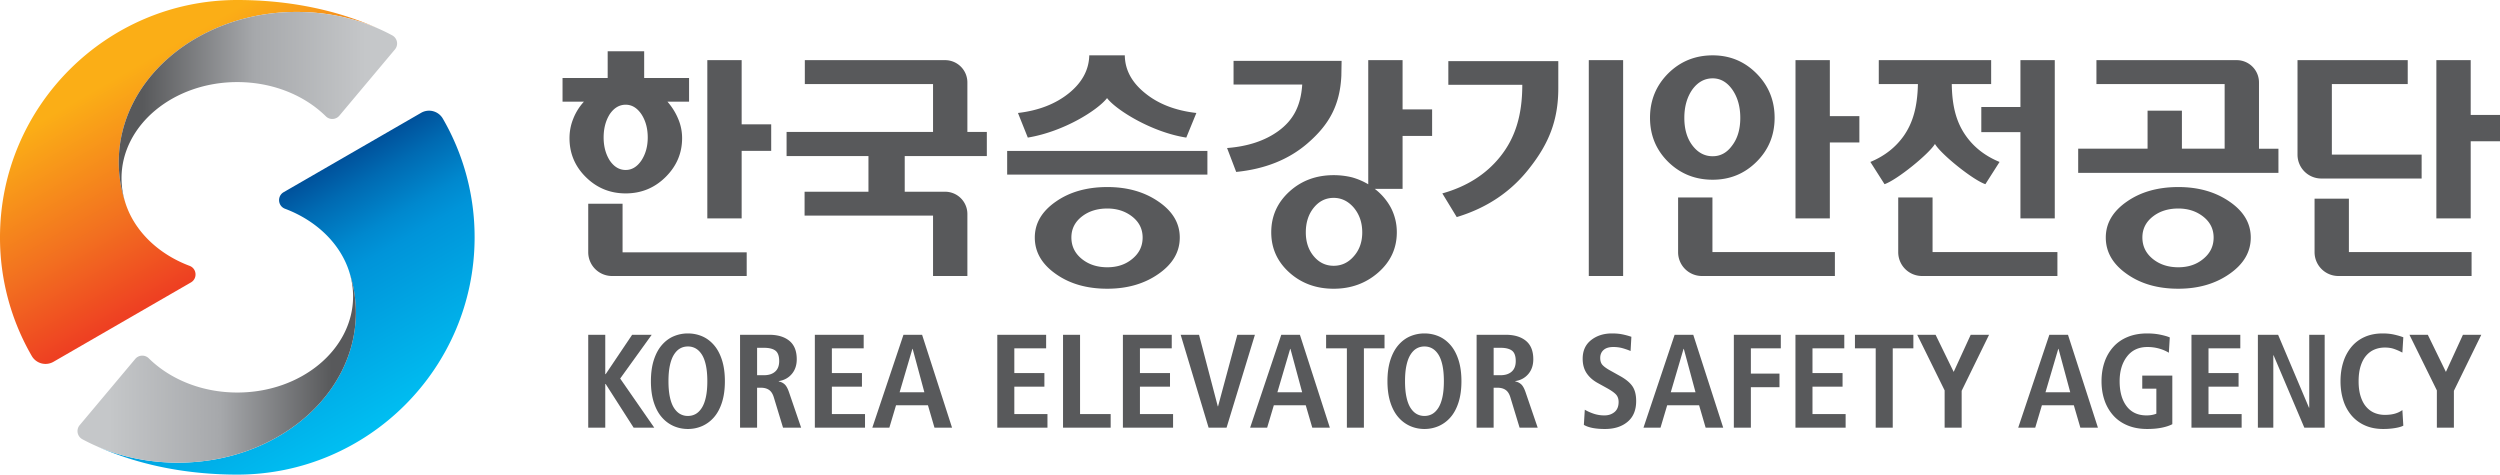 <svg xmlns="http://www.w3.org/2000/svg" viewBox="0 0 419.832 79.702"><path fill="#58595B" d="M112.089 17.077c.752.86 1.343 1.801 1.774 2.822a8.19 8.19 0 0 1 .685 3.307c0 2.499-.913 4.665-2.742 6.491-1.854 1.854-4.099 2.782-6.734 2.782s-4.879-.928-6.732-2.782c-1.803-1.8-2.702-3.965-2.702-6.491 0-1.156.214-2.258.646-3.307a9.2 9.2 0 0 1 1.773-2.822h-3.588v-3.975h7.58V8.609h6.129v4.494h7.539v3.975h-3.628zM98.783 42.351v-8.138h5.766v8.162h20.846v3.975h-22.613a3.998 3.998 0 0 1-3.999-3.999zm3.593-15.43c.724 1.082 1.623 1.623 2.697 1.623 1.047 0 1.933-.541 2.658-1.623.697-1.08 1.046-2.359 1.046-3.832 0-1.507-.349-2.801-1.046-3.883-.726-1.08-1.611-1.621-2.658-1.621-1.073 0-1.973.541-2.697 1.621-.672 1.083-1.007 2.376-1.007 3.883 0 1.473.335 2.752 1.007 3.832zm22.172-1.588v11.339h-5.766V10.101h5.766v10.775h4.961v4.457h-4.961zM156.688 46.35V36.211h-21.572v-4.015h10.726v-5.985h-13.749v-4.055h24.595v-8.041h-21.531v-4.014h23.557a3.741 3.741 0 0 1 3.741 3.741v8.315h3.266v4.055h-13.789v5.985h6.783a3.741 3.741 0 0 1 3.741 3.741V46.35h-5.768zM225.257 12.723c-.241 5.054-2.137 8.288-5.684 11.352-3.145 2.715-7.137 4.315-11.976 4.798l-1.532-4.015c3.494-.268 6.371-1.223 8.629-2.863 2.42-1.774 3.75-4.098 3.992-7.799h-11.532v-3.975h18.145l-.042 2.502zm6.17 33.063c-2.07 1.8-4.557 2.702-7.46 2.702-2.93 0-5.402-.902-7.419-2.702-2.043-1.828-3.064-4.086-3.064-6.774 0-2.714 1.021-5 3.064-6.855 2.017-1.827 4.489-2.742 7.419-2.742 1.049 0 2.069.121 3.064.362.968.27 1.881.659 2.742 1.17V10.101h5.766v8.274h4.96v4.458h-4.96v8.879h-4.678a9.805 9.805 0 0 1 2.702 3.145 8.875 8.875 0 0 1 1.008 4.153c.001 2.689-1.047 4.948-3.144 6.776zm-4.113-10.949c-.941-1.071-2.057-1.608-3.347-1.608-1.317 0-2.419.536-3.306 1.608-.915 1.105-1.372 2.503-1.372 4.192 0 1.625.457 2.972 1.372 4.045.887 1.039 1.988 1.56 3.306 1.56s2.434-.521 3.347-1.56c.968-1.073 1.452-2.42 1.452-4.045 0-1.658-.484-3.054-1.452-4.192zM261.69 14.819c0 5.402-1.612 9.323-4.838 13.409-3.064 3.951-7.138 6.693-12.218 8.226l-2.419-3.974c4.112-1.155 7.351-3.212 9.717-6.169 2.474-3.09 3.71-6.841 3.71-12.073h-12.419v-3.975h18.467v4.556zm5.12 31.531V10.101h5.767V46.35h-5.767zM294.952 27.197c-2.016 1.991-4.462 2.984-7.338 2.984-2.93 0-5.417-.994-7.459-2.984-2.044-2.016-3.064-4.489-3.064-7.419 0-2.929 1.021-5.416 3.064-7.46 2.042-2.015 4.529-3.024 7.459-3.024 2.876 0 5.322 1.009 7.338 3.024 2.043 2.044 3.064 4.53 3.064 7.46 0 2.93-1.021 5.403-3.064 7.419zm-13.144 15.154v-9.187h5.766v9.17h20.564v4.015h-22.331a3.997 3.997 0 0 1-3.999-3.998zm9.071-27.352c-.886-1.228-1.975-1.842-3.266-1.842-1.344 0-2.473.614-3.387 1.842-.914 1.292-1.371 2.89-1.371 4.795 0 1.907.457 3.456 1.371 4.65.914 1.195 2.043 1.793 3.387 1.793 1.316 0 2.405-.598 3.266-1.793.914-1.194 1.372-2.744 1.372-4.65 0-1.905-.458-3.503-1.372-4.795zm16.411 8.924v12.75h-5.766V10.101h5.766v9.404h4.96v4.419h-4.96zM316.476 30.93l-2.379-3.733c2.392-.994 4.274-2.472 5.645-4.434 1.478-2.151 2.258-4.759 2.339-8.647h-6.572v-4.014h18.871v4.014h-6.613c.053 3.888.832 6.496 2.338 8.647 1.372 1.962 3.268 3.441 5.686 4.434l-2.38 3.733c-2.075-.695-7.473-5.037-8.468-6.757-1.048 1.721-6.373 6.034-8.467 6.757zm2.298 11.421v-9.187h5.767v9.17h20.967v4.015h-22.734a3.998 3.998 0 0 1-4-3.998zm13.952-20.162v-4.216h6.571v-7.872h5.767v26.572h-5.767V22.189h-6.571zM391.595 25.965v-11.85h12.742v-4.014h-18.509v15.88a3.999 3.999 0 0 0 3.999 3.998h16.845v-4.015h-15.077zM394.458 33.367h-5.767v8.984a4 4 0 0 0 3.999 3.999h22.37v-4.015h-20.603v-8.968zM414.912 19.303v-9.202h-5.767V36.673h5.767V23.721h4.92v-4.418zM348.995 29.027v-4.055h11.652v-6.384h5.767v6.384h7.177V14.115H352.06v-4.014h23.557a3.741 3.741 0 0 1 3.741 3.741v11.13h3.266v4.055h-33.629zM374.335 33.809c-2.359-1.604-5.211-2.403-8.557-2.397-3.407.007-6.27.816-8.587 2.429-2.381 1.64-3.567 3.664-3.56 6.077.009 2.437 1.207 4.482 3.598 6.135 2.327 1.628 5.195 2.44 8.603 2.434 3.346-.006 6.191-.83 8.541-2.466 2.411-1.663 3.611-3.712 3.604-6.15-.008-2.413-1.221-4.433-3.642-6.062zm-4.358 9.689c-1.111.92-2.496 1.383-4.15 1.386-1.69.003-3.111-.455-4.264-1.371-1.186-.946-1.781-2.152-1.786-3.617-.005-1.436.582-2.614 1.763-3.537 1.146-.892 2.564-1.339 4.253-1.342 1.622-.003 3.009.44 4.16 1.327 1.187.919 1.782 2.095 1.787 3.531.005 1.464-.582 2.673-1.763 3.623zM177.813 29.317h-8.678v-3.974h33.627v3.974H177.813zm-5.211-6.21-1.653-4.135c3.467-.403 6.33-1.518 8.588-3.346 2.204-1.801 3.333-3.912 3.387-6.332h5.968c.026 2.42 1.155 4.531 3.387 6.332 2.232 1.829 5.107 2.943 8.63 3.346l-1.694 4.135c-5.825-.899-11.828-4.672-13.305-6.635-1.508 1.963-7.171 5.614-13.308 6.635zM194.48 33.809c-2.359-1.604-5.211-2.403-8.556-2.397-3.408.007-6.27.816-8.587 2.429-2.381 1.64-3.567 3.664-3.56 6.077.008 2.437 1.206 4.482 3.597 6.135 2.328 1.628 5.196 2.44 8.603 2.434 3.345-.006 6.191-.83 8.541-2.466 2.411-1.663 3.612-3.712 3.604-6.15-.007-2.413-1.221-4.433-3.642-6.062zm-4.357 9.689c-1.111.92-2.496 1.383-4.151 1.386-1.691.003-3.112-.455-4.263-1.371-1.187-.946-1.781-2.152-1.787-3.617-.005-1.436.582-2.614 1.763-3.537 1.146-.892 2.564-1.339 4.253-1.342 1.623-.003 3.009.44 4.161 1.327 1.186.919 1.782 2.095 1.787 3.531.004 1.464-.584 2.673-1.763 3.623zM98.783 56.219h2.86v6.614h.068l4.447-6.614h3.285l-5.296 7.351 5.72 8.246h-3.463l-4.693-7.329h-.068v7.329h-2.86V56.219z"/><path fill="#58595B" d="M109.8 60.454c.328-1.021.783-1.862 1.364-2.526.579-.662 1.243-1.151 1.987-1.463a6.057 6.057 0 0 1 2.37-.47c.834 0 1.622.156 2.369.47.744.312 1.408.801 1.989 1.463.581.664 1.034 1.505 1.362 2.526.328 1.02.491 2.209.491 3.564 0 1.357-.163 2.545-.491 3.564-.328 1.021-.781 1.859-1.362 2.515a5.624 5.624 0 0 1-1.989 1.463c-.747.32-1.535.48-2.369.48-.836 0-1.625-.16-2.37-.48a5.603 5.603 0 0 1-1.987-1.463c-.581-.656-1.036-1.494-1.364-2.515-.328-1.019-.491-2.207-.491-3.564 0-1.355.163-2.545.491-3.564zm2.704 6.257c.163.751.394 1.354.693 1.809.297.455.64.79 1.028 1.007a2.61 2.61 0 0 0 1.296.324c.476 0 .907-.108 1.296-.324.387-.217.73-.556 1.027-1.018.299-.462.53-1.065.693-1.81.165-.746.246-1.639.246-2.682s-.081-1.939-.246-2.693c-.163-.751-.394-1.355-.693-1.81-.297-.455-.64-.79-1.027-1.006a2.619 2.619 0 0 0-1.296-.324c-.479 0-.909.108-1.296.324-.389.216-.731.556-1.028 1.018-.299.462-.53 1.065-.693 1.81-.165.746-.246 1.639-.246 2.682.001 1.043.081 1.941.246 2.693zM124.281 56.219h4.871c1.445 0 2.581.339 3.408 1.016.827.678 1.241 1.71 1.241 3.096 0 .997-.28 1.824-.838 2.48-.559.654-1.285 1.05-2.18 1.184v.066c.357.061.678.213.96.459.284.246.538.697.761 1.353l2.033 5.943h-3.04l-1.542-5.073c-.178-.596-.448-1.018-.805-1.263-.357-.246-.812-.369-1.362-.369h-.649v6.704h-2.86V56.219zm4.022 6.792c.79 0 1.412-.2 1.866-.603.455-.401.682-.99.682-1.766 0-.849-.209-1.433-.627-1.754-.416-.319-1.058-.48-1.921-.48h-1.162v4.604h1.162zM136.839 56.219h8.202v2.279h-5.342v4.156h5.051v2.281h-5.051v4.603h5.566v2.279h-8.426V56.219zM155.835 68.062h-5.364l-1.119 3.754h-2.86l5.23-15.597h3.128l5.029 15.597h-2.95l-1.094-3.754zm-.605-2.189-1.965-7.285h-.046l-2.145 7.285h4.156zM167.478 56.219h8.202v2.279h-5.342v4.156h5.05v2.281h-5.05v4.603h5.565v2.279h-8.425V56.219zM178.518 56.219h2.859v13.318h5.141v2.279h-8V56.219zM188.573 56.219h8.202v2.279h-5.342v4.156h5.05v2.281h-5.05v4.603h5.565v2.279h-8.426V56.219zM198.273 56.219h3.083l3.151 12.022h.044l3.239-12.022h2.952l-4.761 15.597h-3.018l-4.69-15.597zM219.278 68.062h-5.363l-1.119 3.754h-2.859l5.23-15.597h3.127l5.029 15.597h-2.95l-1.095-3.754zm-.605-2.189-1.966-7.285h-.046l-2.145 7.285h4.157zM226.184 58.498h-3.487v-2.279h9.81v2.279h-3.463v13.318h-2.859V58.498zM233.492 60.454c.328-1.021.782-1.862 1.363-2.526.579-.662 1.243-1.151 1.987-1.463a6.057 6.057 0 0 1 2.37-.47c.835 0 1.623.156 2.369.47.744.312 1.407.801 1.989 1.463.581.664 1.033 1.505 1.361 2.526.328 1.02.492 2.209.492 3.564 0 1.357-.164 2.545-.492 3.564-.328 1.021-.78 1.859-1.361 2.515a5.633 5.633 0 0 1-1.989 1.463 5.94 5.94 0 0 1-2.369.48c-.836 0-1.624-.16-2.37-.48a5.612 5.612 0 0 1-1.987-1.463c-.581-.656-1.035-1.494-1.363-2.515-.328-1.019-.492-2.207-.492-3.564-.001-1.355.164-2.545.492-3.564zm2.704 6.257c.163.751.394 1.354.692 1.809.297.455.64.79 1.028 1.007.387.216.817.324 1.296.324.477 0 .908-.108 1.296-.324.388-.217.73-.556 1.027-1.018.299-.462.529-1.065.693-1.81.164-.746.245-1.639.245-2.682s-.081-1.939-.245-2.693c-.164-.751-.395-1.355-.693-1.81-.297-.455-.64-.79-1.027-1.006s-.818-.324-1.296-.324c-.479 0-.909.108-1.296.324-.389.216-.731.556-1.028 1.018-.299.462-.529 1.065-.692 1.81-.166.746-.246 1.639-.246 2.682s.08 1.941.246 2.693zM247.972 56.219h4.871c1.444 0 2.581.339 3.407 1.016.827.678 1.241 1.71 1.241 3.096 0 .997-.28 1.824-.838 2.48-.559.654-1.284 1.05-2.18 1.184v.066c.357.061.679.213.961.459.284.246.537.697.761 1.353l2.033 5.943h-3.039l-1.542-5.073c-.178-.596-.447-1.018-.805-1.263-.358-.246-.812-.369-1.362-.369h-.65v6.704h-2.859V56.219zm4.022 6.792c.791 0 1.412-.2 1.867-.603.454-.401.682-.99.682-1.766 0-.849-.209-1.433-.627-1.754-.416-.319-1.058-.48-1.922-.48h-1.162v4.604h1.162zM266.139 68.801c.389.238.869.457 1.443.658a5.593 5.593 0 0 0 1.864.302c.671 0 1.233-.19 1.689-.57.455-.379.682-.942.682-1.687 0-.522-.15-.942-.447-1.263-.299-.321-.826-.689-1.588-1.107l-1.451-.803c-.82-.447-1.448-1.003-1.889-1.667-.439-.662-.66-1.47-.66-2.423 0-1.342.474-2.383 1.419-3.129.946-.744 2.112-1.117 3.498-1.117.64 0 1.206.048 1.699.145.491.098.961.22 1.408.369l.156.044-.134 2.392s-.068-.022-.158-.067a11.655 11.655 0 0 0-1.351-.447 5.861 5.861 0 0 0-1.419-.156c-.701 0-1.238.169-1.609.502-.373.335-.56.779-.56 1.331 0 .521.136.924.403 1.207.267.282.685.581 1.25.895l1.678.938c.968.535 1.66 1.109 2.077 1.719.417.611.627 1.439.627 2.48 0 1.52-.48 2.682-1.443 3.487-.96.805-2.222 1.207-3.787 1.207-1.593 0-2.779-.231-3.553-.693l.156-2.547zM285.337 68.062h-5.364l-1.118 3.754h-2.86l5.23-15.597h3.128l5.028 15.597h-2.949l-1.095-3.754zm-.604-2.189-1.966-7.285h-.046l-2.145 7.285h4.157zM291.168 56.219h7.889v2.279h-5.028v4.246h4.805v2.279h-4.805v6.794h-2.86V56.219zM301.516 56.219h8.201v2.279h-5.342v4.156h5.051v2.281h-5.051v4.603h5.566v2.279h-8.426V56.219zM314.992 58.498h-3.486v-2.279h9.81v2.279h-3.463v13.318h-2.86V58.498zM326.567 65.56l-4.603-9.34h3.084l3.039 6.235 2.86-6.235h3.083l-4.603 9.408v6.189h-2.86V65.56zM348.265 68.062h-5.364l-1.118 3.754h-2.859l5.23-15.597h3.127l5.028 15.597h-2.949l-1.095-3.754zm-.604-2.189-1.966-7.285h-.046l-2.145 7.285h4.157zM359.752 63.079h5.051v8.156c-.447.238-1.029.433-1.743.581-.716.148-1.542.224-2.48.224-1.224 0-2.313-.198-3.274-.592-.961-.394-1.766-.953-2.413-1.676a7.338 7.338 0 0 1-1.476-2.548c-.336-.975-.502-2.044-.502-3.207 0-1.162.166-2.231.502-3.206a7.332 7.332 0 0 1 1.476-2.548c.647-.722 1.452-1.282 2.413-1.676.961-.394 2.051-.592 3.274-.592.805 0 1.545.07 2.224.213.678.141 1.202.293 1.574.457l-.155 2.57a6.69 6.69 0 0 0-1.654-.704 7.227 7.227 0 0 0-1.944-.257c-1.475 0-2.622.537-3.441 1.61-.819 1.072-1.228 2.451-1.228 4.134 0 1.773.391 3.173 1.174 4.202.781 1.026 1.895 1.541 3.34 1.541.625 0 1.177-.097 1.653-.291v-4.2h-2.368v-2.191zM368.02 56.219h8.202v2.279h-5.342v4.156h5.05v2.281h-5.05v4.603h5.565v2.279h-8.426V56.219zM379.172 56.219h3.396l5.185 12.246h.044V56.219h2.592v15.597h-3.418l-5.163-12.156h-.044v12.156h-2.592V56.219zM403.596 71.481c-.297.165-.759.299-1.384.403-.627.104-1.289.156-1.989.156-1.162 0-2.19-.202-3.084-.604a6.277 6.277 0 0 1-2.258-1.686 7.234 7.234 0 0 1-1.373-2.548c-.307-.976-.459-2.037-.459-3.185 0-1.147.152-2.209.459-3.184a7.487 7.487 0 0 1 1.361-2.56 6.078 6.078 0 0 1 2.235-1.687c.887-.394 1.895-.592 3.028-.592.7 0 1.348.066 1.943.2.596.136 1.104.284 1.52.447l-.156 2.57-.178-.09a8.926 8.926 0 0 0-1.285-.546c-.425-.141-.92-.212-1.486-.212-.61 0-1.181.108-1.71.324-.528.216-.994.55-1.395 1.005-.403.455-.721 1.043-.949 1.765-.233.722-.347 1.577-.347 2.559 0 .983.113 1.837.347 2.56.228.722.546 1.311.949 1.765.401.455.867.79 1.395 1.005.529.216 1.1.324 1.71.324.656 0 1.225-.069 1.711-.212a3.923 3.923 0 0 0 1.238-.592l.157 2.615zM409.228 65.56l-4.603-9.34h3.084l3.039 6.235 2.86-6.235h3.083l-4.602 9.408v6.189h-2.86V65.56z"/><linearGradient id="a" x1="60.554" x2="39.3" y1="73.898" y2="37.086" gradientUnits="userSpaceOnUse"><stop offset="0" style="stop-color:#00bff2"/><stop offset="0.6" style="stop-color:#0094d9"/><stop offset="0.7" style="stop-color:#0088ce"/><stop offset="0.877" style="stop-color:#006ab2"/><stop offset="1" style="stop-color:#00519b"/></linearGradient><path fill="url(#a)" d="M29.88 77.696c-4.945 0-9.622-1-13.727-2.799 7.73 3.491 16.049 4.805 23.698 4.805 21.919 0 39.851-17.842 39.851-39.851a39.66 39.66 0 0 0-5.332-19.924 2.67 2.67 0 0 0-3.646-.983L47.641 32.271c-1.13.652-.997 2.327.225 2.786 5.334 2.007 9.382 5.956 10.839 10.761a21.565 21.565 0 0 1 1.056 6.646C59.76 66.399 46.382 77.696 29.88 77.696z"/><linearGradient id="b" x1="-2111.122" x2="-2073.64" y1="-1954.188" y2="-1954.188" gradientTransform="rotate(180 -1027.688 -946.24)" gradientUnits="userSpaceOnUse"><stop offset="0" style="stop-color:#58595b"/><stop offset="0.5" style="stop-color:#a6a8ab"/><stop offset="1" style="stop-color:#c5c7c9"/></linearGradient><path fill="url(#b)" d="M29.88 77.696c16.502 0 29.88-11.296 29.88-25.231a21.57 21.57 0 0 0-1.087-6.747c.404 1.295.621 2.652.621 4.053 0 8.918-8.704 16.148-19.443 16.148-5.971 0-11.311-2.237-14.877-5.755a1.543 1.543 0 0 0-2.264.115L13.378 71.4a1.549 1.549 0 0 0 .443 2.356c4.625 2.513 10.151 3.94 16.059 3.94z"/><linearGradient id="c" x1="22.365" x2="40.132" y1="11.374" y2="42.148" gradientUnits="userSpaceOnUse"><stop offset="0" style="stop-color:#fbae16"/><stop offset="0.6" style="stop-color:#f26f20"/><stop offset="1" style="stop-color:#ee4022"/></linearGradient><path fill="url(#c)" d="M49.822 2.006c4.945 0 9.622 1 13.727 2.799C55.819 1.314 47.499 0 39.851 0 17.932 0 0 17.842 0 39.851a39.66 39.66 0 0 0 5.332 19.924 2.67 2.67 0 0 0 3.646.983l23.084-13.327c1.13-.653.997-2.327-.225-2.787-5.334-2.007-9.382-5.956-10.838-10.76a21.565 21.565 0 0 1-1.056-6.646C19.942 13.302 33.32 2.006 49.822 2.006z"/><linearGradient id="d" x1="23.954" x2="61.437" y1="17.995" y2="17.995" gradientUnits="userSpaceOnUse"><stop offset="0" style="stop-color:#58595b"/><stop offset="0.5" style="stop-color:#a6a8ab"/><stop offset="1" style="stop-color:#c5c7c9"/></linearGradient><path fill="url(#d)" d="M49.822 2.006c-16.502 0-29.88 11.296-29.88 25.231 0 2.338.382 4.599 1.087 6.748a13.573 13.573 0 0 1-.621-4.053c0-8.919 8.705-16.148 19.443-16.148 5.971 0 11.311 2.236 14.877 5.755.64.632 1.686.574 2.264-.115l9.331-11.121a1.55 1.55 0 0 0-.443-2.357c-4.625-2.512-10.15-3.94-16.058-3.94z"/></svg>